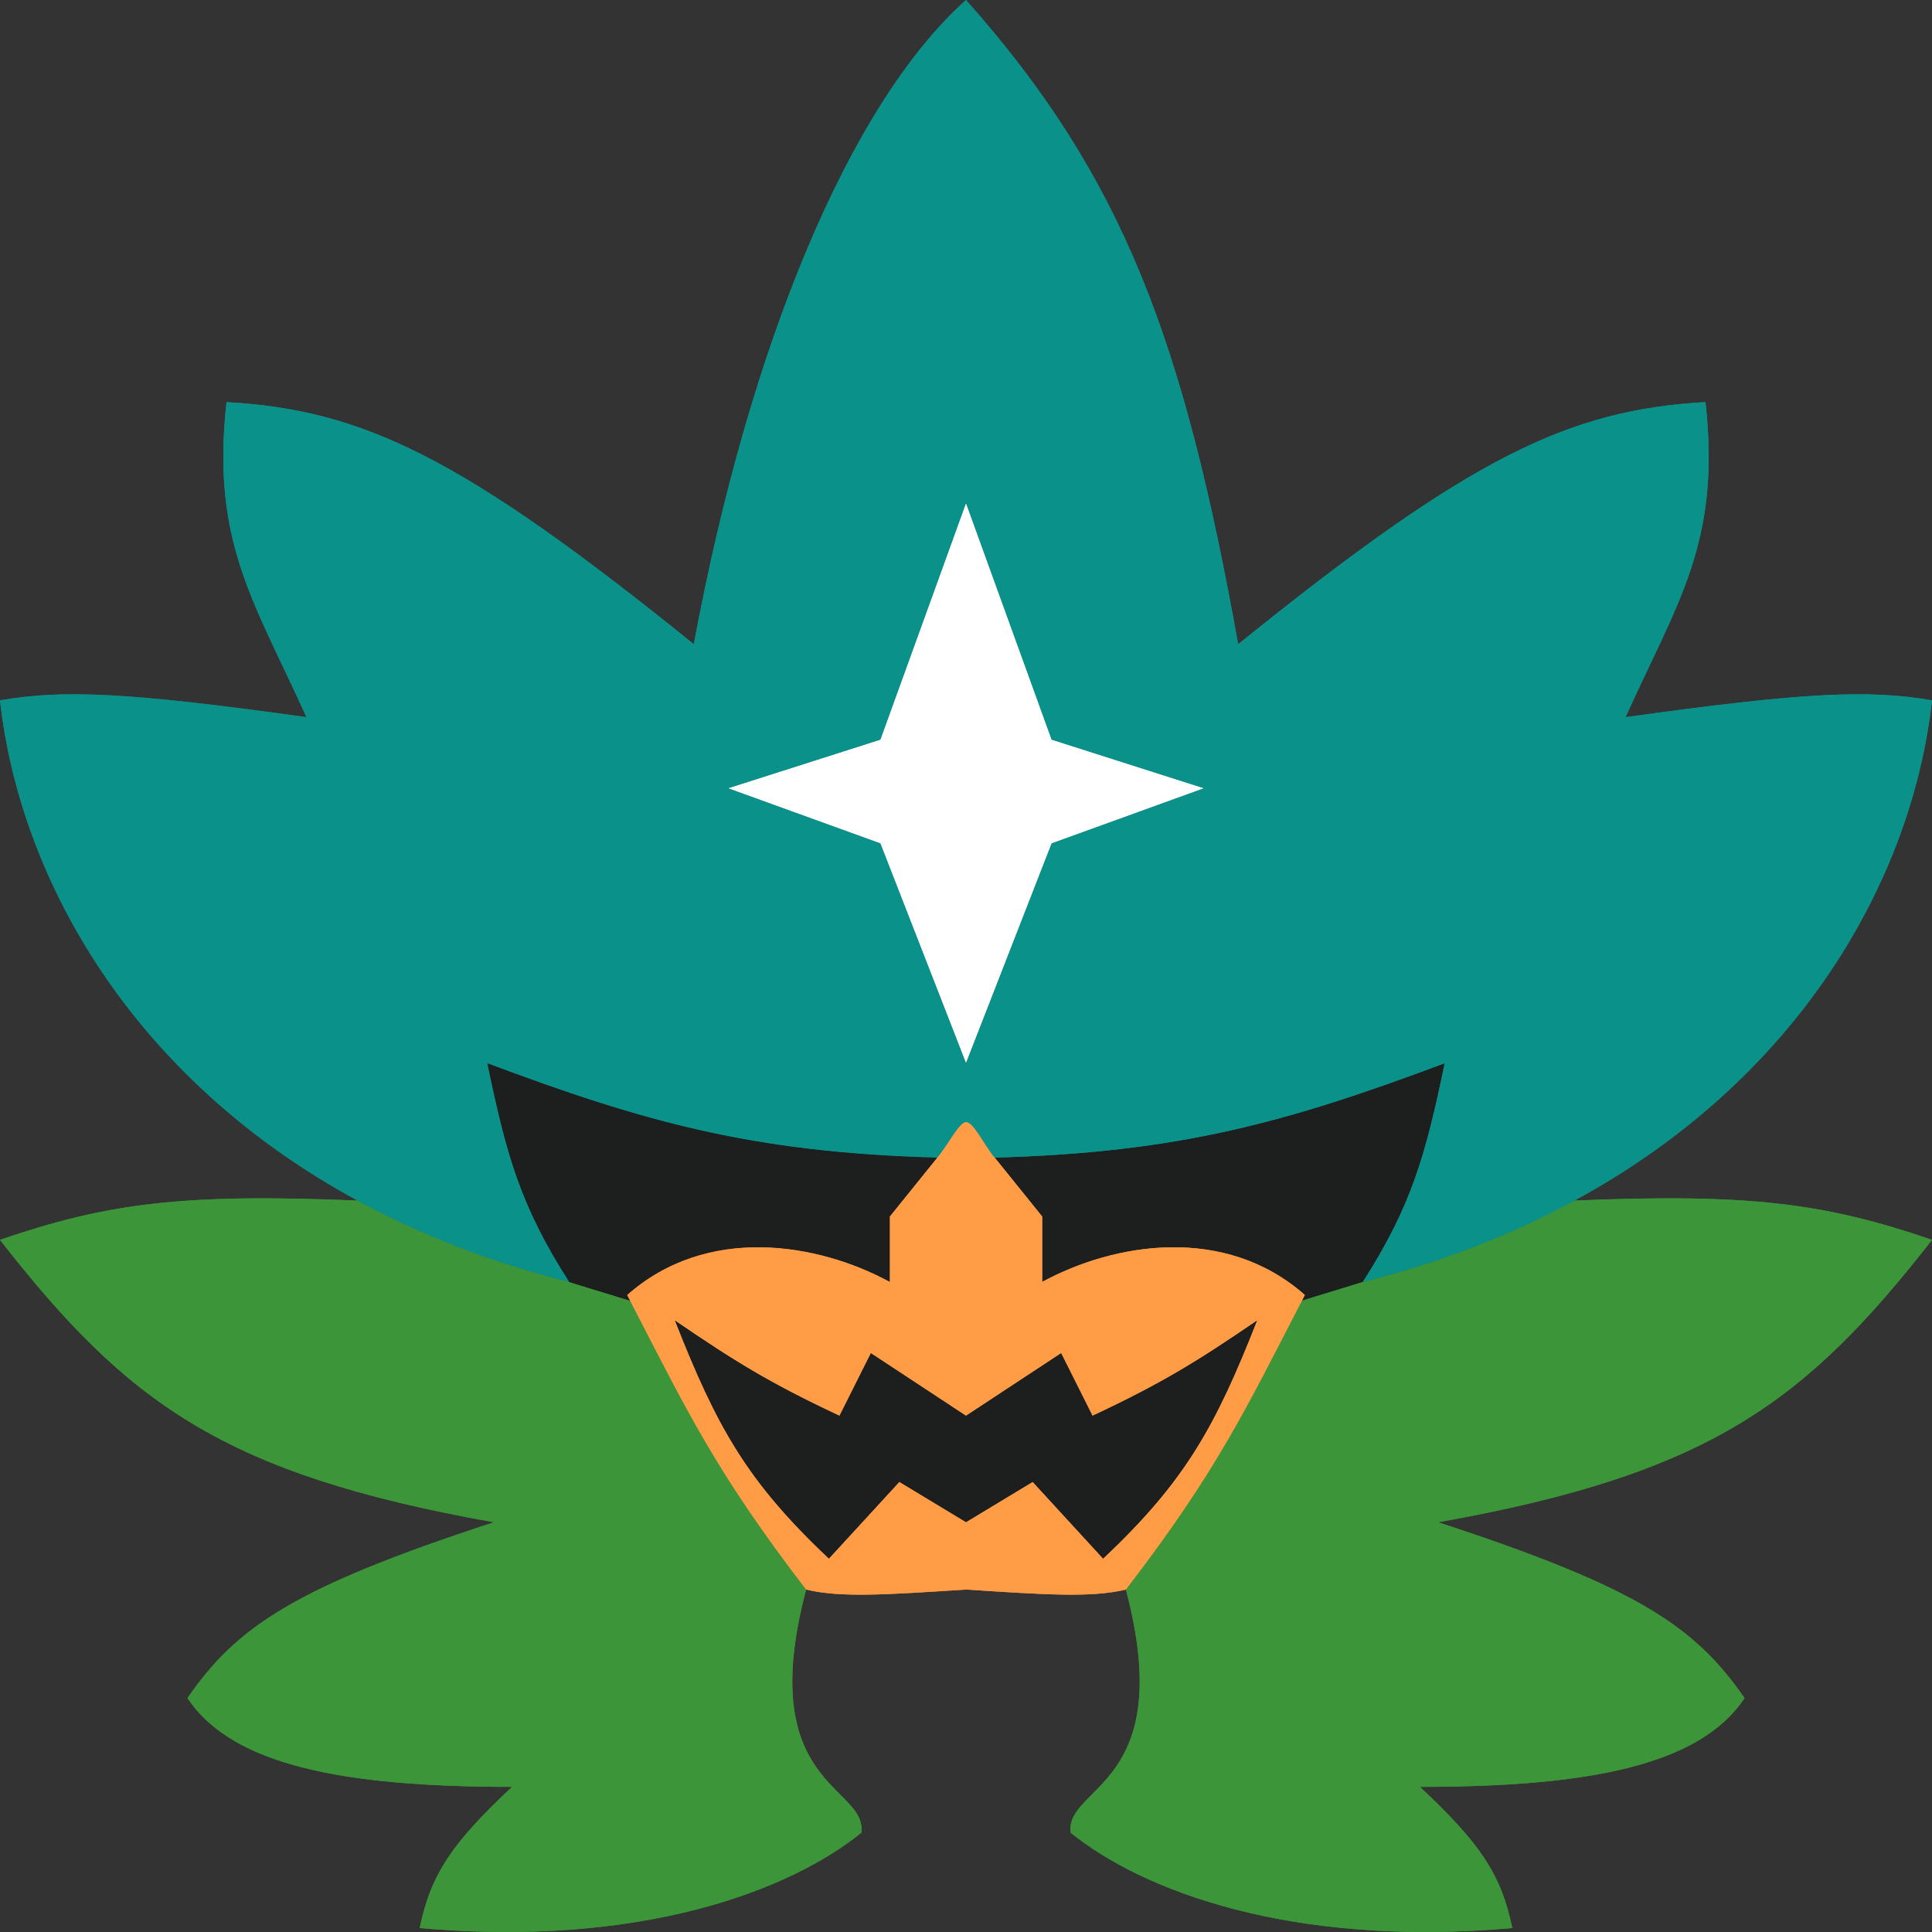 <svg width="24" height="24" viewBox="0 0 24 24" fill="none" xmlns="http://www.w3.org/2000/svg">
<rect x="0" y="0" width="24" height="24" fill="#333333" stroke="none"/>
<g style="mix-blend-mode:luminosity">
<path fill-rule="evenodd" clip-rule="evenodd" d="M16.173 16.157C15.476 17.503 15.122 18.267 13.986 19.746C14.636 22.197 13.227 22.177 13.3 22.766C14.187 23.486 16.042 24.195 18.786 23.951C18.648 23.277 18.379 22.892 17.639 22.197C19.72 22.197 21.114 21.935 21.671 21.094C21.057 20.206 20.341 19.719 17.864 18.91C21.241 18.309 22.426 17.417 24 15.402C22.663 14.942 21.707 14.824 19.558 14.914C18.79 15.332 17.915 15.677 16.93 15.925L16.173 16.157Z" fill="#3C9539"/>
<path fill-rule="evenodd" clip-rule="evenodd" d="M10.014 19.746C8.878 18.267 8.524 17.503 7.827 16.157L7.07 15.925C6.085 15.677 5.21 15.331 4.442 14.914C2.293 14.824 1.337 14.942 0 15.402C1.574 17.417 2.759 18.309 6.136 18.91C3.659 19.719 2.943 20.206 2.329 21.094C2.886 21.934 4.28 22.197 6.361 22.197C5.621 22.892 5.352 23.277 5.214 23.951C7.958 24.195 9.813 23.486 10.7 22.766C10.773 22.177 9.364 22.197 10.014 19.746Z" fill="#3C9539"/>
<path fill-rule="evenodd" clip-rule="evenodd" d="M12.946 15.925C13.844 15.437 15.217 15.211 16.209 16.087C16.197 16.111 16.185 16.134 16.173 16.157L16.93 15.925C17.53 14.986 17.708 14.364 17.947 13.207C15.996 13.938 14.649 14.317 12.356 14.38L12.946 15.112V15.925Z" fill="#1D1E1E"/>
<path fill-rule="evenodd" clip-rule="evenodd" d="M7.791 16.087C8.783 15.21 10.156 15.437 11.054 15.925V15.112L11.644 14.38C9.351 14.317 8.004 13.938 6.053 13.207C6.292 14.364 6.47 14.986 7.07 15.925L7.827 16.157C7.815 16.134 7.803 16.111 7.791 16.087Z" fill="#1D1E1E"/>
<path d="M12 17.586L13.182 16.808L13.572 17.586C14.434 17.182 14.87 16.912 15.618 16.401C15.1 17.719 14.726 18.4 13.703 19.363L12.828 18.41L12 18.91L11.172 18.41L10.297 19.363C9.274 18.4 8.9 17.719 8.382 16.401C9.13 16.912 9.566 17.182 10.428 17.586L10.818 16.808L12 17.586Z" fill="#1D1E1E"/>
<path fill-rule="evenodd" clip-rule="evenodd" d="M16.209 16.087C15.217 15.211 13.844 15.437 12.946 15.925V15.112L12.356 14.38C12.217 14.207 12.095 13.938 12 13.938C11.917 13.938 11.783 14.207 11.644 14.38L11.054 15.112V15.925C10.156 15.437 8.783 15.21 7.791 16.087C7.803 16.111 7.815 16.134 7.827 16.157C8.524 17.503 8.878 18.267 10.014 19.746C10.447 19.85 11.017 19.809 12 19.746C12.983 19.809 13.553 19.85 13.986 19.746C15.122 18.267 15.476 17.503 16.173 16.157C16.185 16.134 16.197 16.111 16.209 16.087ZM13.182 16.808L12 17.586L10.818 16.808L10.428 17.586C9.566 17.182 9.13 16.912 8.382 16.401C8.9 17.719 9.274 18.4 10.297 19.363L11.172 18.41L12 18.91L12.828 18.41L13.703 19.363C14.726 18.4 15.1 17.719 15.618 16.401C14.87 16.912 14.434 17.182 13.572 17.586L13.182 16.808Z" fill="#FF9C45"/>
<path d="M12 6.249L13.064 9.188L14.956 9.792L13.064 10.477L12 13.207L10.936 10.477L9.044 9.792L10.936 9.188L12 6.249Z" fill="white"/>
<path fill-rule="evenodd" clip-rule="evenodd" d="M12 13.938C12.095 13.938 12.217 14.207 12.356 14.38C14.649 14.317 15.996 13.938 17.947 13.207C17.708 14.364 17.53 14.986 16.93 15.925C17.915 15.677 18.79 15.332 19.558 14.914C22.351 13.399 23.75 10.931 24 8.7C23.211 8.564 22.409 8.6 20.193 8.909C20.838 7.476 21.381 6.74 21.186 4.995C19.495 5.092 18.268 5.669 15.381 8.003C14.704 4.238 13.963 2.207 12 0C10.546 1.301 9.303 4.315 8.619 8.003C5.732 5.669 4.505 5.092 2.814 4.995C2.62 6.74 3.162 7.476 3.807 8.909C1.591 8.6 0.789 8.564 0 8.7C0.25 10.931 1.649 13.399 4.442 14.914C5.21 15.331 6.085 15.677 7.07 15.925C6.47 14.986 6.292 14.364 6.053 13.207C8.004 13.938 9.351 14.317 11.644 14.38C11.783 14.207 11.917 13.938 12 13.938ZM13.064 9.188L12 6.249L10.936 9.188L9.044 9.792L10.936 10.477L12 13.207L13.064 10.477L14.956 9.792L13.064 9.188Z" fill="#0A918A"/>
<path fill-rule="evenodd" clip-rule="evenodd" d="M16.173 16.157C15.476 17.503 15.122 18.267 13.986 19.746C14.636 22.197 13.227 22.177 13.3 22.766C14.187 23.486 16.042 24.195 18.786 23.951C18.648 23.277 18.379 22.892 17.639 22.197C19.72 22.197 21.114 21.935 21.671 21.094C21.057 20.206 20.341 19.719 17.864 18.91C21.241 18.309 22.426 17.417 24 15.402C22.663 14.942 21.707 14.824 19.558 14.914C18.79 15.332 17.915 15.677 16.93 15.925L16.173 16.157Z" fill="#3C9539"/>
<path fill-rule="evenodd" clip-rule="evenodd" d="M10.014 19.746C8.878 18.267 8.524 17.503 7.827 16.157L7.07 15.925C6.085 15.677 5.21 15.331 4.442 14.914C2.293 14.824 1.337 14.942 0 15.402C1.574 17.417 2.759 18.309 6.136 18.91C3.659 19.719 2.943 20.206 2.329 21.094C2.886 21.934 4.28 22.197 6.361 22.197C5.621 22.892 5.352 23.277 5.214 23.951C7.958 24.195 9.813 23.486 10.7 22.766C10.773 22.177 9.364 22.197 10.014 19.746Z" fill="#3C9539"/>
<path fill-rule="evenodd" clip-rule="evenodd" d="M7.791 16.087C8.783 15.21 10.156 15.437 11.054 15.925V15.112L11.644 14.38C9.351 14.317 8.004 13.938 6.053 13.207C6.292 14.364 6.47 14.986 7.07 15.925L7.827 16.157C7.815 16.134 7.803 16.111 7.791 16.087Z" fill="#1D1E1E"/>
<path d="M12 17.586L13.182 16.808L13.572 17.586C14.434 17.182 14.87 16.912 15.618 16.401C15.1 17.719 14.726 18.4 13.703 19.363L12.828 18.41L12 18.91L11.172 18.41L10.297 19.363C9.274 18.4 8.9 17.719 8.382 16.401C9.13 16.912 9.566 17.182 10.428 17.586L10.818 16.808L12 17.586Z" fill="#1D1E1E"/>
<path fill-rule="evenodd" clip-rule="evenodd" d="M16.209 16.087C15.217 15.211 13.844 15.437 12.946 15.925V15.112L12.356 14.38C12.217 14.207 12.095 13.938 12 13.938C11.917 13.938 11.783 14.207 11.644 14.38L11.054 15.112V15.925C10.156 15.437 8.783 15.21 7.791 16.087C7.803 16.111 7.815 16.134 7.827 16.157C8.524 17.503 8.878 18.267 10.014 19.746C10.447 19.85 11.017 19.809 12 19.746C12.983 19.809 13.553 19.85 13.986 19.746C15.122 18.267 15.476 17.503 16.173 16.157C16.185 16.134 16.197 16.111 16.209 16.087ZM13.182 16.808L12 17.586L10.818 16.808L10.428 17.586C9.566 17.182 9.13 16.912 8.382 16.401C8.9 17.719 9.274 18.4 10.297 19.363L11.172 18.41L12 18.91L12.828 18.41L13.703 19.363C14.726 18.4 15.1 17.719 15.618 16.401C14.87 16.912 14.434 17.182 13.572 17.586L13.182 16.808Z" fill="#FF9C45"/>
<path d="M12 6.249L13.064 9.188L14.956 9.792L13.064 10.477L12 13.207L10.936 10.477L9.044 9.792L10.936 9.188L12 6.249Z" fill="white"/>
<path fill-rule="evenodd" clip-rule="evenodd" d="M12 13.938C12.095 13.938 12.217 14.207 12.356 14.38C14.649 14.317 15.996 13.938 17.947 13.207C17.708 14.364 17.53 14.986 16.93 15.925C17.915 15.677 18.79 15.332 19.558 14.914C22.351 13.399 23.75 10.931 24 8.7C23.211 8.564 22.409 8.6 20.193 8.909C20.838 7.476 21.381 6.74 21.186 4.995C19.495 5.092 18.268 5.669 15.381 8.003C14.704 4.238 13.963 2.207 12 0C10.546 1.301 9.303 4.315 8.619 8.003C5.732 5.669 4.505 5.092 2.814 4.995C2.62 6.74 3.162 7.476 3.807 8.909C1.591 8.6 0.789 8.564 0 8.7C0.25 10.931 1.649 13.399 4.442 14.914C5.21 15.331 6.085 15.677 7.07 15.925C6.47 14.986 6.292 14.364 6.053 13.207C8.004 13.938 9.351 14.317 11.644 14.38C11.783 14.207 11.917 13.938 12 13.938ZM13.064 9.188L12 6.249L10.936 9.188L9.044 9.792L10.936 10.477L12 13.207L13.064 10.477L14.956 9.792L13.064 9.188Z" fill="#0A918A"/>
</g>
</svg>
